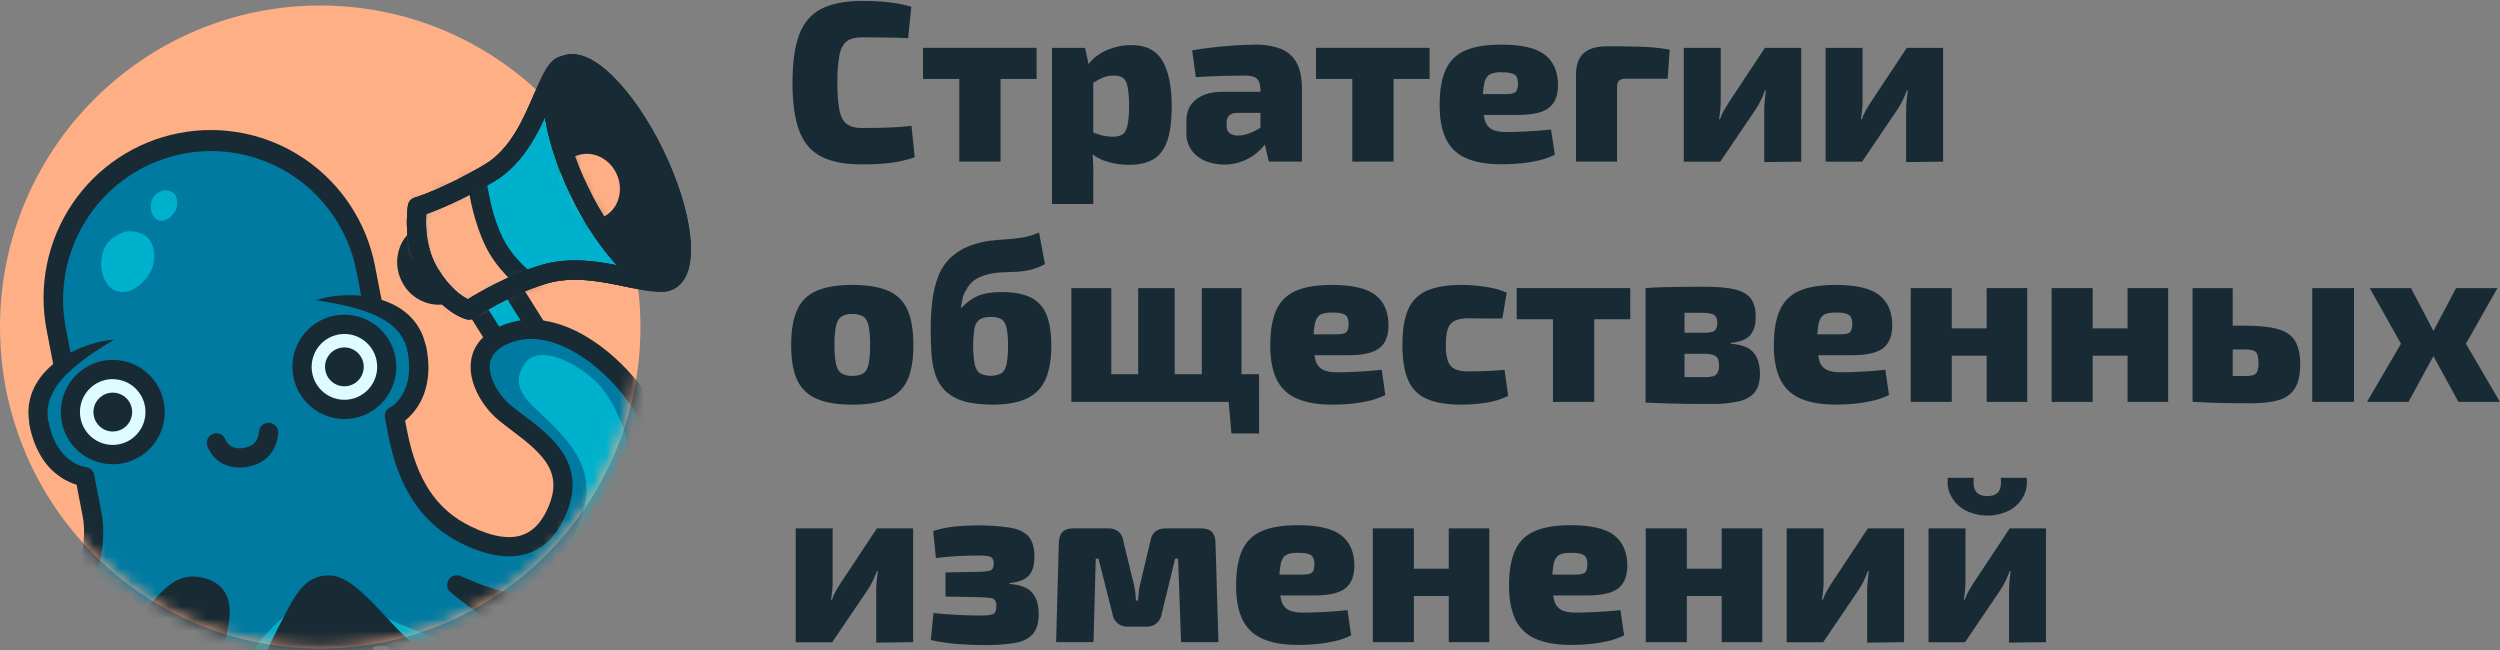 <svg width="200" height="52" viewBox="0 0 200 52" fill="none" xmlns="http://www.w3.org/2000/svg">
<rect x="0" y="0" width="200" height="52" fill="#808080" stroke="none"/>
<g clip-path="url(#clip0_297_1136)">
<path d="M68.929 0.073C69.561 0.073 70.099 0.091 70.544 0.128C70.988 0.165 71.396 0.214 71.766 0.274C72.15 0.339 72.531 0.425 72.906 0.531L72.65 3.059C72.237 3.034 71.854 3.02 71.498 3.014L70.367 2.995C69.966 2.995 69.486 2.986 68.926 2.986C68.428 2.986 68.03 3.09 67.75 3.298C67.47 3.506 67.266 3.871 67.157 4.396C67.031 5.128 66.975 5.87 66.992 6.613C66.975 7.355 67.031 8.097 67.157 8.828C67.267 9.353 67.464 9.72 67.75 9.928C68.035 10.135 68.428 10.239 68.926 10.239C69.814 10.239 70.553 10.227 71.143 10.202C71.732 10.177 72.325 10.134 72.921 10.073L73.177 12.581C72.57 12.789 71.944 12.937 71.308 13.022C70.517 13.116 69.722 13.159 68.926 13.151C67.576 13.151 66.497 12.94 65.688 12.52C64.88 12.099 64.296 11.414 63.938 10.464C63.578 9.511 63.398 8.229 63.399 6.618C63.4 5.007 63.579 3.724 63.938 2.771C64.296 1.819 64.88 1.134 65.688 0.715C66.497 0.296 67.577 0.082 68.929 0.073Z" fill="#182A34"/>
<path d="M82.926 3.827V6.317H73.84V3.827H82.926ZM80.044 3.827V12.93H76.743V3.827H80.044Z" fill="#182A34"/>
<path d="M86.805 3.827L87.134 5.369L87.462 5.644V11.633L87.371 11.853C87.408 12.232 87.435 12.637 87.453 13.071C87.471 13.504 87.475 13.923 87.462 14.326V16.322H84.16V3.827H86.805ZM90.509 3.607C91.676 3.607 92.506 4.028 92.998 4.871C93.49 5.713 93.737 6.916 93.737 8.48C93.737 9.712 93.609 10.667 93.354 11.345C93.098 12.024 92.718 12.5 92.213 12.774C91.709 13.049 91.08 13.187 90.326 13.187C89.681 13.19 89.041 13.088 88.429 12.885C87.85 12.694 87.332 12.349 86.933 11.886L87.15 10.513C87.466 10.61 87.76 10.704 88.034 10.797C88.362 10.896 88.704 10.942 89.046 10.934C89.307 10.948 89.567 10.887 89.795 10.759C89.977 10.644 90.111 10.411 90.195 10.064C90.296 9.549 90.339 9.023 90.323 8.498C90.337 7.97 90.297 7.442 90.204 6.923C90.126 6.568 89.998 6.334 89.82 6.217C89.608 6.092 89.364 6.032 89.118 6.044C88.811 6.036 88.506 6.092 88.222 6.208C87.941 6.335 87.67 6.482 87.411 6.648L86.972 5.292C87.188 4.952 87.471 4.659 87.802 4.431C88.184 4.164 88.605 3.96 89.051 3.827C89.523 3.681 90.015 3.607 90.509 3.607Z" fill="#182A34"/>
<path d="M102.84 7.344L102.821 9.029H98.936C98.716 9.023 98.503 9.098 98.334 9.239C98.266 9.307 98.213 9.389 98.178 9.479C98.144 9.569 98.128 9.665 98.133 9.761V10.109C98.128 10.211 98.145 10.312 98.185 10.406C98.224 10.5 98.285 10.583 98.361 10.65C98.562 10.793 98.806 10.861 99.051 10.842C99.383 10.836 99.71 10.768 100.017 10.64C100.372 10.498 100.709 10.314 101.02 10.091C101.333 9.873 101.621 9.621 101.878 9.34V10.513C101.745 10.767 101.596 11.011 101.431 11.245C101.204 11.568 100.945 11.865 100.656 12.133C100.088 12.638 99.392 12.975 98.644 13.106C97.897 13.237 97.128 13.158 96.424 12.876C95.984 12.697 95.602 12.399 95.32 12.015C95.034 11.595 94.89 11.094 94.91 10.586V9.67C94.91 8.937 95.168 8.366 95.685 7.957C96.202 7.547 96.904 7.343 97.792 7.344H102.84ZM100.377 3.57C101.078 3.551 101.777 3.663 102.438 3.9C102.98 4.104 103.434 4.493 103.718 4.999C104.01 5.513 104.156 6.221 104.156 7.124V12.93H101.508L101.052 10.97L100.834 10.64V7.105C100.821 6.727 100.726 6.455 100.551 6.29C100.375 6.126 100.054 6.044 99.592 6.044C99.13 6.044 98.535 6.053 97.842 6.071C97.148 6.089 96.425 6.123 95.666 6.171L95.374 4.029C95.824 3.943 96.353 3.867 96.961 3.8C97.569 3.732 98.174 3.672 98.776 3.634C99.377 3.597 99.915 3.57 100.377 3.57Z" fill="#182A34"/>
<path d="M114.368 3.827V6.317H105.282V3.827H114.368ZM111.486 3.827V12.93H108.184V3.827H111.486Z" fill="#182A34"/>
<path d="M120.096 3.57C121.725 3.57 122.886 3.839 123.581 4.377C124.275 4.915 124.628 5.709 124.638 6.758C124.651 7.6 124.417 8.216 123.936 8.607C123.456 8.998 122.62 9.193 121.428 9.193H116.448V7.523H120.498C120.899 7.523 121.155 7.462 121.266 7.34C121.377 7.219 121.435 6.999 121.44 6.681C121.44 6.326 121.346 6.088 121.157 5.967C120.968 5.845 120.649 5.784 120.2 5.783C119.867 5.756 119.533 5.806 119.223 5.929C118.998 6.04 118.843 6.26 118.758 6.588C118.658 7.077 118.615 7.575 118.63 8.073C118.613 8.584 118.665 9.095 118.784 9.593C118.822 9.75 118.891 9.898 118.989 10.027C119.086 10.157 119.209 10.264 119.35 10.343C119.623 10.489 120.009 10.564 120.508 10.564C120.908 10.564 121.428 10.549 122.068 10.518C122.708 10.487 123.38 10.435 124.084 10.362L124.389 12.381C123.978 12.582 123.544 12.733 123.097 12.833C122.62 12.945 122.135 13.024 121.647 13.071C121.148 13.12 120.649 13.144 120.151 13.144C118.947 13.144 117.977 12.973 117.241 12.63C116.539 12.322 115.974 11.764 115.654 11.065C115.332 10.362 115.17 9.48 115.17 8.418C115.17 7.219 115.335 6.266 115.663 5.561C115.976 4.868 116.54 4.321 117.241 4.031C117.964 3.724 118.916 3.57 120.096 3.57Z" fill="#182A34"/>
<path d="M128.578 3.699C129.418 3.699 130.284 3.711 131.177 3.736C131.982 3.751 132.784 3.83 133.577 3.974L133.413 6.299H130.074C129.88 6.282 129.686 6.333 129.526 6.446C129.418 6.544 129.363 6.721 129.363 6.978V12.93H126.079V6.006C126.079 5.213 126.283 4.63 126.691 4.258C127.098 3.885 127.728 3.699 128.578 3.699Z" fill="#182A34"/>
<path d="M144.097 3.827V12.93L141.141 12.967V8.85C141.141 8.581 141.153 8.321 141.178 8.071C141.203 7.821 141.233 7.543 141.269 7.237H141.196C141.011 7.773 140.76 8.284 140.449 8.757L137.621 12.934H134.703V3.827H137.658V8.132C137.658 8.358 137.645 8.584 137.621 8.809C137.596 9.028 137.566 9.272 137.53 9.541H137.603C137.683 9.296 137.786 9.06 137.912 8.836C138.035 8.623 138.162 8.412 138.296 8.205L141.196 3.827H144.097Z" fill="#182A34"/>
<path d="M155.449 3.827V12.93L152.492 12.967V8.85C152.492 8.581 152.505 8.321 152.529 8.071C152.554 7.821 152.584 7.543 152.62 7.237H152.544C152.451 7.514 152.338 7.783 152.206 8.043C152.085 8.29 151.949 8.529 151.796 8.757L148.968 12.934H146.05V3.827H149.005V8.132C149.005 8.358 148.993 8.584 148.968 8.809C148.944 9.029 148.914 9.273 148.877 9.541H148.95C149.03 9.296 149.134 9.06 149.26 8.836C149.382 8.623 149.51 8.412 149.644 8.205L152.544 3.827H155.449Z" fill="#182A34"/>
<path d="M68.181 22.793C69.376 22.793 70.33 22.948 71.045 23.259C71.738 23.548 72.293 24.093 72.595 24.783C72.912 25.485 73.07 26.428 73.07 27.61C73.07 28.792 72.912 29.723 72.595 30.402C72.288 31.083 71.734 31.62 71.045 31.904C70.327 32.217 69.372 32.373 68.181 32.372C66.99 32.371 66.042 32.215 65.335 31.904C64.645 31.619 64.088 31.083 63.775 30.402C63.454 29.717 63.293 28.786 63.293 27.61C63.293 26.434 63.454 25.492 63.775 24.783C64.083 24.095 64.641 23.551 65.335 23.263C66.057 22.95 67.006 22.793 68.181 22.793ZM68.181 25.119C67.882 25.102 67.585 25.172 67.324 25.32C67.117 25.454 66.971 25.698 66.886 26.053C66.786 26.565 66.743 27.088 66.758 27.61C66.744 28.127 66.787 28.644 66.886 29.152C66.971 29.506 67.117 29.747 67.324 29.875C67.587 30.017 67.883 30.084 68.181 30.068C68.485 30.085 68.788 30.019 69.057 29.875C69.264 29.747 69.406 29.506 69.485 29.152C69.578 28.643 69.618 28.127 69.604 27.61C69.618 27.088 69.578 26.566 69.485 26.053C69.406 25.698 69.264 25.454 69.057 25.32C68.79 25.171 68.486 25.101 68.181 25.119Z" fill="#182A34"/>
<path d="M83.121 18.599L83.596 21.126C83.207 21.344 82.789 21.504 82.354 21.602C81.971 21.686 81.58 21.735 81.187 21.748C80.81 21.761 80.436 21.776 80.065 21.794C79.686 21.814 79.311 21.872 78.944 21.968C78.657 22.048 78.382 22.162 78.122 22.307C77.923 22.419 77.744 22.565 77.594 22.738C77.462 22.893 77.352 23.066 77.265 23.251C77.137 23.447 77.047 23.665 77.001 23.894C76.958 24.114 76.913 24.351 76.864 24.608H76.937C77.114 24.418 77.306 24.244 77.512 24.087C77.721 23.929 77.947 23.797 78.186 23.692C78.461 23.576 78.749 23.493 79.044 23.445C79.396 23.388 79.754 23.36 80.111 23.363C81.107 23.363 81.895 23.51 82.473 23.803C83.047 24.091 83.492 24.584 83.722 25.185C83.978 25.813 84.106 26.64 84.106 27.666C84.106 28.718 83.96 29.591 83.669 30.286C83.388 30.969 82.868 31.525 82.208 31.85C81.526 32.193 80.602 32.367 79.437 32.372C78.463 32.372 77.669 32.274 77.055 32.079C76.513 31.925 76.015 31.642 75.605 31.254C75.249 30.893 74.983 30.453 74.829 29.969C74.66 29.438 74.556 28.888 74.52 28.331C74.478 27.738 74.457 27.1 74.456 26.416C74.452 25.618 74.498 24.819 74.593 24.026C74.67 23.355 74.832 22.697 75.077 22.067C75.298 21.499 75.644 20.989 76.089 20.574C76.588 20.126 77.175 19.789 77.813 19.584C78.254 19.431 78.709 19.324 79.172 19.264C79.616 19.209 80.057 19.169 80.494 19.145C80.934 19.121 81.373 19.073 81.808 19.001C82.261 18.923 82.702 18.788 83.121 18.599ZM79.291 25.356C78.889 25.356 78.584 25.424 78.378 25.558C78.266 25.64 78.171 25.744 78.099 25.864C78.026 25.983 77.979 26.116 77.959 26.254C77.808 27.216 77.814 28.197 77.976 29.157C78.062 29.505 78.204 29.743 78.405 29.872C78.668 29.998 78.957 30.064 79.249 30.064C79.541 30.064 79.83 29.998 80.093 29.872C80.3 29.743 80.442 29.505 80.522 29.157C80.613 28.659 80.652 28.152 80.64 27.646C80.653 27.164 80.614 26.681 80.522 26.208C80.442 25.884 80.308 25.662 80.12 25.54C79.866 25.402 79.579 25.338 79.291 25.356Z" fill="#182A34"/>
<path d="M88.903 23.049V32.152H85.711V23.049H88.903ZM100.724 29.936V32.152H88.776L88.757 29.936H100.724ZM93.974 23.049V32.152H91.055V23.049H93.974ZM99.32 23.049V32.152H96.145V23.049H99.32ZM100.727 32.06V34.677H98.516L98.283 32.06H100.727Z" fill="#182A34"/>
<path d="M106.543 22.793C108.173 22.793 109.334 23.061 110.027 23.599C110.72 24.135 111.071 24.929 111.08 25.979C111.091 26.822 110.857 27.439 110.378 27.83C109.898 28.22 109.066 28.416 107.881 28.416H102.89V26.745H106.94C107.342 26.745 107.6 26.684 107.716 26.561C107.832 26.439 107.889 26.22 107.889 25.902C107.889 25.548 107.795 25.309 107.606 25.188C107.418 25.066 107.094 25.004 106.649 25.004C106.222 24.993 105.897 25.042 105.672 25.152C105.448 25.261 105.294 25.481 105.212 25.811C105.111 26.299 105.068 26.796 105.084 27.294C105.067 27.805 105.119 28.317 105.238 28.814C105.276 28.972 105.346 29.12 105.443 29.249C105.54 29.378 105.663 29.486 105.804 29.566C106.078 29.712 106.463 29.785 106.962 29.785C107.364 29.785 107.884 29.77 108.522 29.739C109.16 29.708 109.832 29.657 110.538 29.584L110.824 31.602C110.417 31.805 109.988 31.958 109.545 32.06C109.067 32.172 108.583 32.252 108.095 32.298C107.596 32.347 107.097 32.372 106.599 32.372C105.394 32.372 104.424 32.2 103.69 31.858C102.987 31.549 102.422 30.992 102.102 30.292C101.779 29.59 101.619 28.708 101.619 27.645C101.619 26.445 101.784 25.493 102.112 24.787C102.425 24.094 102.989 23.547 103.69 23.258C104.412 22.948 105.363 22.793 106.543 22.793Z" fill="#182A34"/>
<path d="M116.922 22.793C117.275 22.793 117.664 22.811 118.089 22.847C118.52 22.884 118.947 22.949 119.369 23.039C119.77 23.123 120.161 23.249 120.536 23.415L120.19 25.485C119.643 25.485 119.151 25.482 118.713 25.476C118.275 25.469 117.867 25.467 117.491 25.467C117.124 25.452 116.758 25.511 116.414 25.64C116.28 25.7 116.16 25.787 116.061 25.896C115.962 26.004 115.887 26.133 115.84 26.272C115.724 26.578 115.666 27.018 115.666 27.591C115.648 28.032 115.706 28.473 115.837 28.895C115.882 29.037 115.957 29.167 116.056 29.278C116.155 29.389 116.276 29.477 116.412 29.537C116.755 29.667 117.121 29.727 117.488 29.712C117.693 29.712 117.952 29.709 118.263 29.703C118.575 29.697 118.911 29.685 119.271 29.666C119.636 29.648 120 29.62 120.365 29.584L120.657 31.672C120.098 31.945 119.501 32.128 118.887 32.216C118.229 32.319 117.565 32.371 116.899 32.372C115.744 32.372 114.82 32.216 114.126 31.904C113.451 31.612 112.918 31.067 112.639 30.384C112.34 29.683 112.192 28.751 112.192 27.591C112.192 26.407 112.344 25.465 112.648 24.764C112.937 24.084 113.476 23.543 114.153 23.253C114.857 22.946 115.78 22.793 116.922 22.793Z" fill="#182A34"/>
<path d="M130.421 23.049V25.54H121.335V23.049H130.421ZM127.539 23.049V32.152H124.237V23.049H127.539Z" fill="#182A34"/>
<path d="M136.368 22.939C137.392 22.939 138.197 23.009 138.784 23.15C139.371 23.291 139.797 23.535 140.064 23.882C140.325 24.23 140.456 24.721 140.457 25.356C140.457 26.004 140.304 26.495 140 26.831C139.695 27.167 139.183 27.365 138.464 27.426V27.499C139.328 27.561 139.933 27.796 140.279 28.205C140.624 28.613 140.797 29.178 140.798 29.898C140.798 30.522 140.662 31.011 140.389 31.364C140.116 31.718 139.693 31.965 139.12 32.106C138.389 32.262 137.643 32.333 136.895 32.317C136.117 32.317 135.43 32.314 134.833 32.308C134.237 32.302 133.687 32.289 133.183 32.27C132.678 32.252 132.167 32.231 131.647 32.206L131.903 30.137C132.183 30.149 132.721 30.157 133.518 30.164C134.315 30.171 135.253 30.174 136.333 30.173C136.573 30.181 136.812 30.156 137.045 30.1C137.122 30.082 137.195 30.047 137.258 29.998C137.32 29.949 137.372 29.887 137.409 29.816C137.492 29.629 137.53 29.425 137.52 29.221C137.52 28.855 137.431 28.611 137.255 28.489C137.078 28.367 136.759 28.306 136.297 28.305H131.882V26.621H136.291C136.512 26.627 136.732 26.605 136.948 26.556C137.018 26.541 137.084 26.511 137.142 26.469C137.2 26.426 137.249 26.372 137.285 26.31C137.359 26.156 137.393 25.986 137.385 25.815C137.395 25.649 137.357 25.483 137.275 25.338C137.186 25.218 137.056 25.133 136.911 25.101C136.677 25.045 136.438 25.02 136.199 25.027C135.543 25.027 134.965 25.024 134.466 25.018C133.967 25.012 133.511 25.012 133.098 25.018C132.685 25.025 132.283 25.039 131.894 25.063L131.638 23.049C132.111 23.012 132.577 22.988 133.033 22.975C133.488 22.962 133.985 22.955 134.52 22.948C135.055 22.942 135.674 22.939 136.368 22.939ZM134.762 23.049V32.206H131.643V23.049H134.762Z" fill="#182A34"/>
<path d="M146.838 22.793C148.468 22.793 149.629 23.061 150.322 23.599C151.015 24.135 151.368 24.929 151.38 25.979C151.391 26.822 151.157 27.439 150.678 27.83C150.198 28.22 149.362 28.416 148.169 28.416H143.19V26.745H147.239C147.641 26.745 147.899 26.684 148.014 26.561C148.13 26.439 148.187 26.219 148.187 25.902C148.187 25.548 148.093 25.309 147.906 25.188C147.716 25.066 147.394 25.004 146.947 25.004C146.521 24.993 146.196 25.042 145.972 25.152C145.747 25.261 145.588 25.481 145.506 25.811C145.406 26.299 145.363 26.796 145.378 27.294C145.362 27.805 145.414 28.317 145.534 28.814C145.572 28.972 145.641 29.12 145.738 29.249C145.836 29.378 145.958 29.486 146.099 29.566C146.373 29.712 146.757 29.785 147.25 29.785C147.652 29.785 148.172 29.77 148.81 29.739C149.449 29.708 150.121 29.657 150.826 29.584L151.118 31.599C150.709 31.801 150.277 31.955 149.832 32.056C149.354 32.168 148.87 32.248 148.382 32.295C147.884 32.344 147.386 32.368 146.886 32.368C145.683 32.368 144.713 32.197 143.977 31.854C143.274 31.545 142.71 30.988 142.39 30.288C142.068 29.586 141.906 28.704 141.906 27.641C141.906 26.442 142.071 25.489 142.399 24.783C142.712 24.09 143.276 23.543 143.977 23.254C144.705 22.947 145.658 22.793 146.838 22.793Z" fill="#182A34"/>
<path d="M156.141 23.049V32.152H152.857V23.049H156.141ZM159.096 26.272V28.457H156.013V26.272H159.096ZM162.179 23.049V32.152H158.932V23.049H162.179Z" fill="#182A34"/>
<path d="M167.414 23.049V32.152H164.132V23.049H167.414ZM170.37 26.272V28.457H167.287V26.272H170.37ZM173.453 23.049V32.152H170.204V23.049H173.453Z" fill="#182A34"/>
<path d="M178.616 23.049V32.152H175.405V23.049H178.616ZM179.582 26.053C180.7 26.053 181.582 26.144 182.227 26.328C182.872 26.511 183.331 26.825 183.604 27.271C183.878 27.716 184.015 28.342 184.015 29.148C184.015 29.954 183.881 30.583 183.613 31.034C183.328 31.5 182.879 31.84 182.355 31.986C181.782 32.171 181.047 32.262 180.147 32.261C179.454 32.261 178.846 32.258 178.323 32.252C177.799 32.246 177.316 32.234 176.872 32.216C176.428 32.197 175.977 32.177 175.514 32.152L175.732 30.027C175.975 30.04 176.444 30.051 177.14 30.064C177.836 30.077 178.648 30.082 179.584 30.082C179.815 30.091 180.045 30.066 180.269 30.009C180.343 29.986 180.41 29.945 180.465 29.891C180.52 29.837 180.562 29.771 180.588 29.698C180.657 29.479 180.687 29.249 180.678 29.02C180.678 28.591 180.611 28.307 180.478 28.168C180.344 28.028 180.045 27.958 179.582 27.957H175.714V26.053H179.582ZM188.32 23.049V32.152H184.981V23.049H188.32Z" fill="#182A34"/>
<path d="M192.879 23.049L195.215 27.5L192.678 32.152H189.359L192.077 27.5L189.578 23.049H192.879ZM196.364 26.492V28.434H193.025V26.492H196.364ZM199.794 23.049L197.275 27.5L199.993 32.152H196.674L194.135 27.5L196.488 23.049H199.794Z" fill="#182A34"/>
<path d="M73.052 42.271V51.373L70.097 51.411V47.289C70.097 47.021 70.108 46.76 70.133 46.517C70.157 46.275 70.188 45.989 70.224 45.684H70.15C70.058 45.96 69.945 46.229 69.814 46.489C69.693 46.736 69.556 46.975 69.403 47.204L66.575 51.38H63.657V42.271H66.612V46.574C66.612 46.801 66.6 47.027 66.575 47.253C66.551 47.472 66.521 47.717 66.484 47.985H66.557C66.637 47.74 66.742 47.504 66.868 47.28C66.988 47.066 67.116 46.856 67.252 46.649L70.152 42.271H73.052Z" fill="#182A34"/>
<path d="M78.086 42.032C78.986 42.018 79.884 42.077 80.774 42.207C81.462 42.322 81.963 42.558 82.279 42.912C82.595 43.267 82.753 43.804 82.754 44.523C82.754 45.231 82.599 45.745 82.289 46.065C81.979 46.386 81.471 46.578 80.765 46.644V46.717C81.604 46.777 82.202 47.002 82.556 47.394C82.911 47.785 83.091 48.353 83.095 49.098C83.095 49.83 82.934 50.376 82.612 50.736C82.289 51.096 81.806 51.331 81.162 51.441C80.365 51.563 79.559 51.618 78.753 51.606C78.048 51.606 77.343 51.578 76.638 51.524C75.906 51.466 75.18 51.359 74.462 51.204L74.681 49.042C75.374 49.116 76.052 49.168 76.715 49.198C77.377 49.228 77.975 49.243 78.506 49.244C78.981 49.244 79.3 49.201 79.463 49.116C79.627 49.031 79.71 48.816 79.71 48.473C79.721 48.32 79.686 48.167 79.609 48.034C79.564 47.979 79.509 47.933 79.447 47.9C79.384 47.867 79.315 47.847 79.245 47.841C78.994 47.805 78.742 47.783 78.488 47.777L75.642 47.723V45.795L78.469 45.74C78.684 45.736 78.898 45.714 79.109 45.676C79.169 45.669 79.227 45.649 79.279 45.617C79.331 45.586 79.376 45.544 79.411 45.494C79.472 45.371 79.5 45.236 79.493 45.099C79.506 44.946 79.471 44.792 79.392 44.66C79.298 44.561 79.172 44.499 79.036 44.486C78.782 44.45 78.525 44.434 78.268 44.44C77.671 44.44 77.081 44.458 76.498 44.495C75.916 44.532 75.374 44.581 74.874 44.642L74.655 42.48C75.267 42.289 75.897 42.163 76.535 42.105C77.168 42.057 77.685 42.033 78.086 42.032Z" fill="#182A34"/>
<path d="M96.108 42.271C96.85 42.271 97.227 42.65 97.239 43.407L97.476 51.373H94.485L94.248 44.692H94.011L92.935 49.107C92.893 49.401 92.747 49.67 92.524 49.866C92.288 50.051 91.993 50.146 91.694 50.132H90.235C89.936 50.146 89.641 50.051 89.406 49.866C89.182 49.671 89.036 49.401 88.995 49.107L87.882 44.692H87.661L87.48 51.373H84.489L84.708 43.407C84.72 42.649 85.104 42.27 85.86 42.271H88.65C88.948 42.257 89.242 42.348 89.48 42.528C89.709 42.728 89.85 43.011 89.873 43.316L90.693 46.686C90.754 46.905 90.797 47.128 90.821 47.354C90.845 47.58 90.863 47.809 90.876 48.042H91.04C91.064 47.809 91.086 47.58 91.104 47.354C91.122 47.128 91.162 46.904 91.223 46.686L92.025 43.316C92.133 42.62 92.547 42.272 93.265 42.272L96.108 42.271Z" fill="#182A34"/>
<path d="M103.806 42.014C105.437 42.014 106.598 42.283 107.291 42.82C107.984 43.357 108.337 44.151 108.349 45.201C108.361 46.044 108.127 46.66 107.647 47.051C107.167 47.441 106.331 47.637 105.139 47.637H100.158V45.967H104.208C104.608 45.967 104.867 45.906 104.984 45.784C105.101 45.662 105.158 45.442 105.157 45.123C105.157 44.771 105.062 44.533 104.874 44.41C104.686 44.288 104.362 44.227 103.916 44.227C103.49 44.215 103.165 44.263 102.94 44.373C102.715 44.484 102.556 44.703 102.476 45.032C102.375 45.52 102.332 46.018 102.348 46.516C102.332 47.029 102.385 47.542 102.506 48.04C102.544 48.198 102.613 48.346 102.711 48.475C102.808 48.604 102.931 48.712 103.072 48.791C103.346 48.937 103.731 49.01 104.23 49.01C104.632 49.01 105.152 48.995 105.79 48.965C106.428 48.936 107.099 48.884 107.802 48.811L108.093 50.826C107.686 51.028 107.257 51.181 106.814 51.283C106.336 51.394 105.852 51.474 105.364 51.521C104.865 51.57 104.366 51.595 103.868 51.595C102.663 51.595 101.693 51.423 100.958 51.081C100.255 50.772 99.69 50.214 99.371 49.514C99.048 48.813 98.888 47.931 98.888 46.868C98.888 45.669 99.052 44.717 99.38 44.011C99.693 43.318 100.257 42.771 100.958 42.482C101.678 42.17 102.627 42.014 103.806 42.014Z" fill="#182A34"/>
<path d="M113.11 42.271V51.373H109.826V42.271H113.11ZM116.071 45.495V47.679H112.982V45.495H116.071ZM119.143 42.271V51.373H115.901V42.271H119.143Z" fill="#182A34"/>
<path d="M125.643 42.014C127.272 42.014 128.433 42.283 129.126 42.82C129.819 43.357 130.171 44.151 130.184 45.201C130.195 46.044 129.961 46.66 129.482 47.051C129.002 47.441 128.166 47.637 126.973 47.637H121.994V45.967H126.043C126.445 45.967 126.703 45.906 126.819 45.784C126.934 45.662 126.991 45.442 126.991 45.123C126.991 44.77 126.898 44.532 126.708 44.41C126.519 44.288 126.197 44.227 125.751 44.227C125.325 44.215 125 44.263 124.776 44.373C124.552 44.484 124.392 44.703 124.31 45.032C124.21 45.52 124.167 46.018 124.182 46.516C124.166 47.029 124.218 47.541 124.337 48.04C124.375 48.198 124.444 48.346 124.542 48.475C124.639 48.604 124.762 48.712 124.903 48.791C125.177 48.937 125.561 49.01 126.055 49.01C126.456 49.01 126.976 48.995 127.615 48.965C128.253 48.936 128.927 48.884 129.636 48.811L129.928 50.826C129.521 51.028 129.091 51.181 128.649 51.283C128.171 51.395 127.687 51.474 127.199 51.521C126.7 51.57 126.201 51.595 125.703 51.595C124.5 51.595 123.53 51.423 122.794 51.081C122.091 50.772 121.526 50.215 121.207 49.514C120.884 48.813 120.723 47.931 120.723 46.868C120.723 45.669 120.887 44.717 121.216 44.011C121.528 43.318 122.093 42.77 122.794 42.482C123.516 42.17 124.466 42.014 125.643 42.014Z" fill="#182A34"/>
<path d="M134.945 42.271V51.373H131.661V42.271H134.945ZM137.9 45.495V47.679H134.817V45.495H137.9ZM140.983 42.271V51.373H137.736V42.271H140.983Z" fill="#182A34"/>
<path d="M152.329 42.271V51.373L149.374 51.411V47.289C149.374 47.021 149.386 46.761 149.411 46.518C149.435 46.275 149.465 45.99 149.502 45.684H149.429C149.335 45.96 149.222 46.229 149.091 46.489C148.971 46.737 148.834 46.975 148.681 47.204L145.853 51.38H142.934V42.271H145.889V46.574C145.889 46.801 145.877 47.028 145.852 47.253C145.827 47.472 145.797 47.716 145.761 47.985H145.834C145.914 47.74 146.017 47.504 146.144 47.28C146.266 47.066 146.394 46.856 146.528 46.649L149.427 42.271H152.329Z" fill="#182A34"/>
<path d="M163.677 42.271V51.373L160.721 51.411V47.289C160.721 47.021 160.734 46.761 160.758 46.518C160.783 46.275 160.813 45.99 160.849 45.684H160.776C160.59 46.219 160.339 46.73 160.029 47.204L157.2 51.38H154.283V42.271H157.238V46.574C157.238 46.801 157.225 47.027 157.2 47.253C157.176 47.472 157.145 47.716 157.11 47.985H157.183C157.263 47.74 157.366 47.504 157.492 47.28C157.613 47.066 157.741 46.856 157.876 46.649L160.776 42.271H163.677ZM160.064 38.223H162.126C162.201 38.722 162.118 39.231 161.889 39.679C161.643 40.152 161.266 40.543 160.803 40.805C160.243 41.095 159.623 41.246 158.993 41.246C158.363 41.246 157.742 41.095 157.183 40.805C156.715 40.544 156.332 40.153 156.079 39.679C155.844 39.233 155.757 38.723 155.832 38.223H157.894C157.845 38.772 157.918 39.153 158.113 39.367C158.307 39.581 158.599 39.688 158.988 39.688C159.377 39.688 159.666 39.581 159.855 39.367C160.043 39.154 160.112 38.772 160.063 38.223H160.064Z" fill="#182A34"/>
<path d="M25.618 51.883C39.766 51.883 51.235 40.368 51.235 26.162C51.235 11.956 39.766 0.44 25.618 0.44C11.469 0.44 0 11.956 0 26.162C0 40.368 11.469 51.883 25.618 51.883Z" fill="#FEAF86"/>
<mask id="mask0_297_1136" style="mask-type:luminance" maskUnits="userSpaceOnUse" x="0" y="0" width="52" height="52">
<path d="M25.618 51.883C39.766 51.883 51.235 40.368 51.235 26.162C51.235 11.956 39.766 0.44 25.618 0.44C11.469 0.44 0 11.956 0 26.162C0 40.368 11.469 51.883 25.618 51.883Z" fill="white"/>
</mask>
<g mask="url(#mask0_297_1136)">
<path d="M40.349 22.131L37.604 23.87L41.641 30.293L44.385 28.555L40.349 22.131Z" fill="#00B1CD"/>
<path d="M41.642 31.061C41.513 31.061 41.385 31.028 41.271 30.966C41.157 30.903 41.061 30.812 40.992 30.702L36.956 24.277C36.902 24.191 36.865 24.096 36.848 23.996C36.831 23.896 36.834 23.794 36.856 23.695C36.878 23.596 36.92 23.503 36.978 23.42C37.036 23.337 37.11 23.267 37.195 23.213L39.94 21.474C40.026 21.42 40.121 21.384 40.22 21.366C40.319 21.349 40.421 21.352 40.52 21.374C40.618 21.396 40.711 21.438 40.794 21.497C40.876 21.555 40.946 21.629 41 21.715L45.036 28.139C45.09 28.225 45.127 28.32 45.144 28.42C45.161 28.52 45.158 28.622 45.136 28.721C45.114 28.82 45.072 28.913 45.014 28.996C44.956 29.079 44.882 29.149 44.797 29.203L42.052 30.942C41.929 31.02 41.787 31.061 41.642 31.061ZM38.664 24.107L41.882 29.226L43.328 28.31L40.111 23.191L38.664 24.107Z" fill="#182A34"/>
<path d="M36.048 23.385C37.227 22.81 37.685 21.317 37.072 20.052C36.459 18.786 35.007 18.227 33.829 18.802C32.65 19.377 32.192 20.87 32.805 22.135C33.417 23.401 34.87 23.96 36.048 23.385Z" fill="#182A34"/>
<path d="M35.072 24.378C34.452 24.368 33.847 24.184 33.326 23.847C32.804 23.509 32.387 23.033 32.121 22.47C31.74 21.696 31.668 20.806 31.919 19.98C32.038 19.575 32.239 19.198 32.51 18.875C32.781 18.552 33.116 18.288 33.493 18.101C35.05 17.341 36.966 18.062 37.764 19.706C38.144 20.48 38.217 21.371 37.966 22.197C37.846 22.602 37.643 22.977 37.371 23.3C37.099 23.622 36.764 23.884 36.385 24.07C35.977 24.271 35.528 24.377 35.072 24.378ZM34.816 19.344C34.594 19.345 34.376 19.396 34.176 19.493C33.988 19.587 33.82 19.719 33.685 19.881C33.55 20.043 33.45 20.232 33.391 20.435C33.256 20.887 33.297 21.373 33.507 21.796C33.934 22.677 34.929 23.081 35.725 22.689C35.914 22.595 36.081 22.462 36.216 22.3C36.351 22.138 36.452 21.95 36.511 21.747C36.645 21.295 36.603 20.808 36.394 20.386C36.254 20.081 36.03 19.822 35.75 19.637C35.47 19.453 35.144 19.352 34.809 19.344H34.816Z" fill="#182A34"/>
<path d="M48.217 17.232C49.395 16.656 49.853 15.164 49.241 13.899C48.628 12.633 47.176 12.073 45.997 12.649C44.819 13.224 44.36 14.716 44.973 15.982C45.586 17.247 47.038 17.807 48.217 17.232Z" fill="#FEAF86"/>
<path d="M47.24 18.23C46.617 18.221 46.01 18.037 45.486 17.699C44.963 17.361 44.545 16.882 44.279 16.317C43.481 14.672 44.099 12.719 45.657 11.948C47.214 11.177 49.13 11.908 49.927 13.554C50.309 14.328 50.384 15.219 50.135 16.046C50.015 16.451 49.812 16.827 49.54 17.149C49.268 17.472 48.931 17.734 48.553 17.919C48.145 18.122 47.695 18.228 47.24 18.23ZM46.984 13.196C46.76 13.195 46.539 13.246 46.338 13.345C45.542 13.73 45.242 14.766 45.668 15.646C46.094 16.526 47.09 16.931 47.885 16.545C48.074 16.452 48.241 16.32 48.376 16.157C48.512 15.995 48.612 15.807 48.67 15.604C48.806 15.152 48.765 14.665 48.554 14.243C48.415 13.938 48.194 13.678 47.916 13.492C47.638 13.306 47.314 13.202 46.98 13.192L46.984 13.196Z" fill="#182A34"/>
<path d="M33.401 16.559C33.401 16.559 32.889 19.515 34.425 21.979C35.96 24.444 37.514 24.799 37.514 24.799C37.514 24.799 40.464 22.847 43.539 21.943C47.544 20.768 51.952 23.174 53.541 22.442C54.755 21.883 49.971 5.32 45.208 5.234C43.639 5.206 43.12 11.506 39.15 13.843C35.761 15.84 33.401 16.559 33.401 16.559Z" fill="#00B1CD"/>
<path d="M37.514 25.563C37.457 25.563 37.4 25.556 37.344 25.544C37.153 25.5 35.438 25.041 33.775 22.383C32.094 19.699 32.623 16.553 32.641 16.419C32.665 16.279 32.728 16.148 32.823 16.041C32.917 15.934 33.039 15.855 33.175 15.814C33.199 15.814 35.505 15.097 38.76 13.176C40.84 11.95 41.893 9.478 42.74 7.492C43.49 5.731 44.034 4.455 45.192 4.455H45.22C47.14 4.49 49.088 6.464 50.996 10.321C52.42 13.255 53.498 16.346 54.208 19.532C54.685 21.823 54.592 22.799 53.861 23.136C52.965 23.549 51.707 23.284 50.118 22.947C48.234 22.547 45.888 22.047 43.755 22.676C40.831 23.534 37.964 25.417 37.936 25.435C37.811 25.518 37.664 25.563 37.514 25.563ZM34.106 17.126C34.043 17.981 34.045 19.917 35.075 21.563C36.037 23.105 36.983 23.713 37.429 23.933C38.307 23.388 40.757 21.953 43.324 21.197C45.828 20.462 48.383 21.004 50.435 21.44C51.414 21.647 52.421 21.861 52.973 21.797C53.035 20.102 50.925 12.216 47.881 8.065C46.919 6.754 46.008 6.041 45.241 6C44.962 6.2 44.495 7.294 44.152 8.1C43.266 10.177 42.053 13.023 39.538 14.506C36.97 16.021 34.983 16.817 34.106 17.126Z" fill="#182A34"/>
<mask id="mask1_297_1136" style="mask-type:luminance" maskUnits="userSpaceOnUse" x="33" y="5" width="21" height="20">
<path d="M33.401 16.559C33.401 16.559 32.889 19.515 34.425 21.979C35.96 24.444 37.514 24.799 37.514 24.799C37.514 24.799 40.464 22.847 43.539 21.943C47.544 20.768 51.952 23.174 53.541 22.442C54.755 21.883 49.971 5.32 45.208 5.234C43.639 5.206 43.12 11.506 39.15 13.843C35.761 15.84 33.401 16.559 33.401 16.559Z" fill="white"/>
</mask>
<g mask="url(#mask1_297_1136)">
<path d="M38.016 13.161C38.016 13.161 38.194 16.607 39.523 19.352C40.853 22.096 44.068 23.895 44.068 23.895L36.197 26.957L29.6 17.115L38.016 13.161Z" fill="#FEAF86"/>
<path d="M36.199 27.728C36.072 27.729 35.948 27.698 35.836 27.638C35.724 27.579 35.629 27.493 35.559 27.388L28.96 17.545C28.898 17.453 28.857 17.348 28.839 17.238C28.822 17.128 28.828 17.015 28.857 16.908C28.887 16.801 28.939 16.701 29.011 16.616C29.083 16.531 29.172 16.463 29.273 16.416L37.688 12.462C37.802 12.408 37.928 12.383 38.053 12.39C38.179 12.396 38.301 12.434 38.41 12.499C38.517 12.564 38.608 12.655 38.673 12.763C38.737 12.872 38.775 12.995 38.781 13.121C38.781 13.153 38.968 16.449 40.212 19.014C41.417 21.501 44.409 23.205 44.435 23.222C44.562 23.293 44.666 23.4 44.735 23.528C44.805 23.657 44.836 23.803 44.826 23.949C44.816 24.095 44.764 24.235 44.678 24.352C44.591 24.47 44.473 24.561 44.337 24.613L36.472 27.675C36.385 27.709 36.292 27.727 36.199 27.728ZM30.738 17.431L36.497 26.015L42.41 23.715C41.286 22.884 39.709 21.485 38.839 19.688C37.918 17.791 37.524 15.611 37.362 14.321L30.738 17.431Z" fill="#182A34"/>
</g>
<path d="M37.514 25.563C37.457 25.563 37.4 25.556 37.344 25.544C37.153 25.5 35.438 25.041 33.775 22.383C32.094 19.699 32.623 16.553 32.641 16.419C32.665 16.279 32.728 16.148 32.823 16.041C32.917 15.934 33.039 15.855 33.175 15.814C33.199 15.814 35.505 15.097 38.76 13.176C40.84 11.95 41.893 9.478 42.74 7.492C43.49 5.731 44.034 4.455 45.192 4.455H45.22C47.14 4.49 49.088 6.464 50.996 10.321C52.42 13.255 53.498 16.346 54.208 19.532C54.685 21.823 54.592 22.799 53.861 23.136C52.965 23.549 51.707 23.284 50.118 22.947C48.234 22.547 45.888 22.047 43.755 22.676C40.831 23.534 37.964 25.417 37.936 25.435C37.811 25.518 37.664 25.563 37.514 25.563ZM34.106 17.126C34.043 17.981 34.045 19.917 35.075 21.563C36.037 23.105 36.983 23.713 37.429 23.933C38.307 23.388 40.757 21.953 43.324 21.197C45.828 20.462 48.383 21.004 50.435 21.44C51.414 21.647 52.421 21.861 52.973 21.797C53.035 20.102 50.925 12.216 47.881 8.065C46.919 6.754 46.008 6.041 45.241 6C44.962 6.2 44.495 7.294 44.152 8.1C43.266 10.177 42.053 13.023 39.538 14.506C36.97 16.021 34.983 16.817 34.106 17.126Z" fill="#182A34"/>
<path d="M53.54 22.439C55.203 21.627 54.685 17.116 52.384 12.364C50.083 7.612 46.87 4.418 45.207 5.23C43.544 6.042 44.062 10.552 46.363 15.304C48.664 20.056 51.877 23.25 53.54 22.439Z" fill="#182A34"/>
<path d="M52.963 23.337C50.62 23.337 47.643 19.708 45.668 15.638C44.517 13.264 43.759 10.862 43.531 8.876C43.2 5.987 44.074 4.921 44.866 4.534C45.658 4.147 47.034 4.115 49.089 6.161C50.504 7.574 51.917 9.65 53.068 12.025C54.218 14.4 54.977 16.801 55.205 18.788C55.536 21.675 54.661 22.743 53.869 23.129C53.587 23.267 53.277 23.338 52.963 23.337ZM45.775 5.874C45.695 5.872 45.616 5.887 45.543 5.92C45.166 6.104 44.87 7.036 45.062 8.698C45.27 10.518 45.978 12.742 47.054 14.965C48.13 17.188 49.436 19.119 50.732 20.414C51.917 21.591 52.828 21.933 53.206 21.749C53.584 21.566 53.878 20.634 53.687 18.971C53.478 17.152 52.771 14.928 51.694 12.705C50.618 10.483 49.312 8.551 48.017 7.262C47.029 6.28 46.231 5.874 45.775 5.874Z" fill="#182A34"/>
<mask id="mask2_297_1136" style="mask-type:luminance" maskUnits="userSpaceOnUse" x="44" y="5" width="11" height="18">
<path d="M53.542 22.439C55.204 21.627 54.687 17.116 52.386 12.364C50.084 7.612 46.871 4.418 45.208 5.23C43.545 6.042 44.063 10.552 46.364 15.304C48.665 20.056 51.879 23.25 53.542 22.439Z" fill="white"/>
</mask>
<g mask="url(#mask2_297_1136)">
<path d="M48.608 18.04C50.202 17.261 50.822 15.243 49.993 13.531C49.164 11.819 47.2 11.063 45.606 11.841C44.012 12.619 43.392 14.638 44.22 16.349C45.049 18.061 47.014 18.818 48.608 18.04Z" fill="#DBF06D"/>
<path d="M47.282 19.116C46.793 19.115 46.309 19.023 45.854 18.845C44.838 18.442 44.009 17.671 43.531 16.684C43.053 15.698 42.961 14.567 43.271 13.515C43.422 13.003 43.678 12.527 44.023 12.12C44.367 11.712 44.793 11.381 45.272 11.147C45.751 10.914 46.273 10.783 46.805 10.764C47.337 10.744 47.867 10.836 48.362 11.034C49.378 11.438 50.207 12.209 50.685 13.195C51.163 14.182 51.255 15.313 50.943 16.364C50.792 16.877 50.536 17.352 50.191 17.76C49.847 18.168 49.423 18.5 48.944 18.735C48.426 18.988 47.858 19.118 47.282 19.116ZM46.935 12.306C46.591 12.306 46.252 12.384 45.942 12.535C45.653 12.678 45.398 12.88 45.191 13.127C44.983 13.375 44.83 13.663 44.739 13.973C44.543 14.651 44.605 15.378 44.912 16.012C45.22 16.647 45.751 17.145 46.403 17.409C46.701 17.531 47.022 17.588 47.344 17.577C47.666 17.567 47.982 17.488 48.272 17.346C48.561 17.205 48.818 17.004 49.025 16.756C49.232 16.509 49.385 16.22 49.474 15.909C49.68 15.23 49.619 14.497 49.303 13.861C49.001 13.222 48.468 12.723 47.812 12.464C47.532 12.358 47.235 12.303 46.935 12.304V12.306Z" fill="#182A34"/>
</g>
<path d="M52.963 23.337C50.62 23.337 47.643 19.708 45.668 15.638C44.517 13.264 43.759 10.862 43.531 8.876C43.2 5.987 44.074 4.921 44.866 4.534C45.658 4.147 47.034 4.115 49.089 6.161C50.504 7.574 51.917 9.65 53.068 12.025C54.218 14.4 54.977 16.801 55.205 18.788C55.536 21.675 54.661 22.743 53.869 23.129C53.587 23.267 53.277 23.338 52.963 23.337ZM45.775 5.874C45.695 5.872 45.616 5.887 45.543 5.92C45.166 6.104 44.87 7.036 45.062 8.698C45.27 10.518 45.978 12.742 47.054 14.965C48.13 17.188 49.436 19.119 50.732 20.414C51.917 21.591 52.828 21.933 53.206 21.749C53.584 21.566 53.878 20.634 53.687 18.971C53.478 17.152 52.771 14.928 51.694 12.705C50.618 10.483 49.312 8.551 48.017 7.262C47.029 6.28 46.231 5.874 45.775 5.874Z" fill="#182A34"/>
<path d="M4.772 54.336C4.772 54.336 0.214 60.57 -0.697 64.053C-1.634 67.638 0.174 69.321 1.444 68.947C3.169 68.444 4.565 66.807 5.973 62.737C7.38 58.668 9.956 54.979 9.956 54.979C9.956 54.979 9.214 62.471 9.785 65.114C10.356 67.757 11.946 71.548 14.354 71.385C16.761 71.222 16.273 66.685 15.949 64.832C15.626 62.979 17.755 55.323 19.335 54.622C20.916 53.92 23.999 55.976 25.669 57.731C27.339 59.486 28.356 59.723 29.749 65.26C31.07 70.509 34.284 70.865 35.681 68.633C37.079 66.401 35.987 61.9 34.324 58.979C32.66 56.058 28.428 53.091 29.142 51.421C29.416 50.778 31.586 50.423 34.548 52.264C37.899 54.347 29.312 43.492 29.312 43.492L12.669 44.107L4.772 54.336Z" fill="#182A34"/>
<path d="M14.205 72.161C11.5 72.161 9.737 68.49 9.041 65.279C8.696 63.684 8.797 60.525 8.947 58.103C8.061 59.663 7.31 61.296 6.703 62.985C5.296 67.06 3.788 69.063 1.665 69.682C0.897 69.906 0.052 69.662 -0.594 69.028C-1.12 68.514 -2.251 66.983 -1.433 63.853C-0.497 60.268 3.971 54.139 4.16 53.879L4.172 53.864L12.067 43.629C12.135 43.54 12.223 43.467 12.323 43.416C12.423 43.364 12.533 43.335 12.645 43.331L29.291 42.713C29.411 42.709 29.53 42.733 29.64 42.783C29.749 42.834 29.845 42.91 29.92 43.005C29.937 43.025 31.593 45.12 33.151 47.272C34.075 48.544 34.787 49.591 35.268 50.383C36.036 51.645 36.357 52.439 35.864 52.99C35.3 53.626 34.435 53.089 34.15 52.911C31.799 51.451 30.191 51.592 29.834 51.783C29.736 52.381 31.17 53.943 32.131 54.996C33.19 56.152 34.285 57.343 34.997 58.593C36.816 61.789 37.904 66.536 36.338 69.04C35.576 70.255 34.37 70.862 33.109 70.661C31.265 70.368 29.772 68.468 29.014 65.446C27.885 60.962 27.082 60.178 25.865 59.001C25.63 58.773 25.389 58.538 25.124 58.261C23.281 56.325 20.624 54.898 19.655 55.325C19.342 55.472 18.524 56.749 17.665 59.543C16.927 61.941 16.603 64.047 16.716 64.698C17.022 66.47 17.356 69.677 16.131 71.242C15.927 71.509 15.668 71.729 15.372 71.886C15.076 72.043 14.749 72.135 14.415 72.155C14.333 72.158 14.266 72.161 14.205 72.161ZM9.956 54.208C10.047 54.208 10.138 54.224 10.224 54.255C10.383 54.315 10.518 54.426 10.608 54.57C10.698 54.715 10.737 54.885 10.72 55.055C10.72 55.129 9.995 62.455 10.536 64.949C11.164 67.847 12.659 70.731 14.301 70.613C14.421 70.609 14.538 70.577 14.644 70.521C14.75 70.464 14.842 70.385 14.913 70.287C15.51 69.523 15.62 67.431 15.192 64.959C14.989 63.787 15.55 61.151 16.195 59.059C16.835 57.003 17.838 54.433 19.028 53.91C21.118 52.99 24.55 55.435 26.224 57.193C26.467 57.45 26.698 57.672 26.922 57.889C28.227 59.155 29.257 60.156 30.494 65.066C31.087 67.426 32.157 68.947 33.342 69.136C33.982 69.239 34.601 68.904 35.031 68.218C36.219 66.32 35.242 62.14 33.657 59.352C33.032 58.253 31.993 57.125 30.995 56.034C29.288 54.172 27.814 52.565 28.436 51.108C28.549 50.84 28.82 50.477 29.475 50.271C30.37 49.986 31.927 50.06 33.826 50.977C32.792 49.334 30.824 46.647 28.953 44.267L13.053 44.864L5.386 54.804C5.207 55.05 0.896 61.002 0.046 64.25C-0.585 66.662 0.211 67.675 0.471 67.93C0.731 68.184 1.001 68.274 1.23 68.207C2.351 67.88 3.711 66.944 5.247 62.484C6.671 58.36 9.22 54.692 9.328 54.538C9.399 54.437 9.492 54.353 9.602 54.296C9.711 54.238 9.833 54.208 9.956 54.208Z" fill="#182A34"/>
<path d="M14.205 72.161C11.5 72.161 9.737 68.49 9.041 65.279C8.696 63.684 8.797 60.525 8.947 58.103C8.061 59.663 7.31 61.296 6.703 62.985C5.296 67.06 3.788 69.063 1.665 69.682C0.897 69.906 0.052 69.662 -0.594 69.028C-1.12 68.514 -2.251 66.983 -1.433 63.853C-0.497 60.268 3.971 54.139 4.16 53.879L4.172 53.864L12.067 43.629C12.135 43.54 12.223 43.467 12.323 43.416C12.423 43.364 12.533 43.335 12.645 43.331L29.291 42.713C29.411 42.709 29.53 42.733 29.64 42.783C29.749 42.834 29.845 42.91 29.92 43.005C29.937 43.025 31.593 45.12 33.151 47.272C34.075 48.544 34.787 49.591 35.268 50.383C36.036 51.645 36.357 52.439 35.864 52.99C35.3 53.626 34.435 53.089 34.15 52.911C31.799 51.451 30.191 51.592 29.834 51.783C29.736 52.381 31.17 53.943 32.131 54.996C33.19 56.152 34.285 57.343 34.997 58.593C36.816 61.789 37.904 66.536 36.338 69.04C35.576 70.255 34.37 70.862 33.109 70.661C31.265 70.368 29.772 68.468 29.014 65.446C27.885 60.962 27.082 60.178 25.865 59.001C25.63 58.773 25.389 58.538 25.124 58.261C23.281 56.325 20.624 54.898 19.655 55.325C19.342 55.472 18.524 56.749 17.665 59.543C16.927 61.941 16.603 64.047 16.716 64.698C17.022 66.47 17.356 69.677 16.131 71.242C15.927 71.509 15.668 71.729 15.372 71.886C15.076 72.043 14.749 72.135 14.415 72.155C14.333 72.158 14.266 72.161 14.205 72.161ZM9.956 54.208C10.047 54.208 10.138 54.224 10.224 54.255C10.383 54.315 10.518 54.426 10.608 54.57C10.698 54.715 10.737 54.885 10.72 55.055C10.72 55.129 9.995 62.455 10.536 64.949C11.164 67.847 12.659 70.731 14.301 70.613C14.421 70.609 14.538 70.577 14.644 70.521C14.75 70.464 14.842 70.385 14.913 70.287C15.51 69.523 15.62 67.431 15.192 64.959C14.989 63.787 15.55 61.151 16.195 59.059C16.835 57.003 17.838 54.433 19.028 53.91C21.118 52.99 24.55 55.435 26.224 57.193C26.467 57.45 26.698 57.672 26.922 57.889C28.227 59.155 29.257 60.156 30.494 65.066C31.087 67.426 32.157 68.947 33.342 69.136C33.982 69.239 34.601 68.904 35.031 68.218C36.219 66.32 35.242 62.14 33.657 59.352C33.032 58.253 31.993 57.125 30.995 56.034C29.288 54.172 27.814 52.565 28.436 51.108C28.549 50.84 28.82 50.477 29.475 50.271C30.37 49.986 31.927 50.06 33.826 50.977C32.792 49.334 30.824 46.647 28.953 44.267L13.053 44.864L5.386 54.804C5.207 55.05 0.896 61.002 0.046 64.25C-0.585 66.662 0.211 67.675 0.471 67.93C0.731 68.184 1.001 68.274 1.23 68.207C2.351 67.88 3.711 66.944 5.247 62.484C6.671 58.36 9.22 54.692 9.328 54.538C9.399 54.437 9.492 54.353 9.602 54.296C9.711 54.238 9.833 54.208 9.956 54.208Z" fill="#182A34"/>
<path d="M29.796 24.261L29.244 21.419C28.606 18.123 26.69 15.217 23.918 13.339C21.145 11.461 17.744 10.766 14.461 11.406C12.834 11.722 11.286 12.357 9.904 13.275C8.522 14.193 7.333 15.375 6.406 16.753C5.479 18.133 4.832 19.681 4.501 21.311C4.171 22.942 4.163 24.621 4.479 26.254L5.042 29.162C5.042 29.162 2.502 30.68 3.251 34.551C3.89 37.847 6.794 38.213 6.794 38.213L7.365 41.169C7.81 43.469 7.037 46.557 5.727 47.979C4.447 49.361 -0.507 52.624 -2.495 53.685C-4.484 54.746 -8.172 56.953 -9.053 59.328C-9.933 61.704 -9.256 63.818 -7.984 64.061C-6.085 64.424 -3.889 60.936 -1.305 59.512C0.587 58.473 6.318 55.545 7.982 54.271C11.324 51.712 13.093 46.663 15.579 46.911C18.066 47.159 17.704 49.067 17.356 50.727C17.008 52.387 13.772 58.65 15.483 64.99C17.194 71.33 20.848 73.797 23.254 73.633C25.66 73.47 26.605 71.38 26.235 69.798C25.863 68.216 20.395 64.512 20.368 60.599C20.341 56.687 21.511 53.275 22.8 50.82C24.088 48.364 24.699 46.717 26.42 46.808C28.141 46.899 30.83 50.791 32.537 52.044C34.244 53.297 38.433 56.583 40.208 58.195C41.983 59.808 44.175 63.543 46.518 63.39C48.861 63.237 49.234 60.411 48.984 58.808C48.734 57.204 47.528 54.439 44.851 52.575C42.173 50.71 38.557 48.497 36.532 46.793C38.254 47.498 41.388 48.796 45.786 48.176C51.152 47.422 53.486 42.229 53.328 36.45C53.2 31.93 46.267 25.419 40.517 26.78C37.264 27.551 38.831 31.919 40.36 32.827C44.023 34.99 45.968 38.705 44.151 41.675C42.615 44.188 40.773 44.502 37.289 42.789C33.72 41.038 32.426 37.801 31.805 34.617C31.573 33.442 31.549 33.3 31.549 33.3C31.549 33.3 34.033 31.091 33.443 28.483C32.901 26.092 29.796 24.261 29.796 24.261Z" fill="#007AA1"/>
<path d="M11.496 18.779C10.94 18.483 9.96 18.19 8.82 19.209C7.68 20.228 7.956 22.776 9.238 23.259C10.521 23.742 11.731 22.437 12.118 21.596C12.504 20.756 12.43 19.279 11.496 18.779Z" fill="#00B1CD"/>
<path d="M13.761 15.368C13.483 15.221 12.993 15.074 12.424 15.584C11.854 16.094 11.991 17.366 12.632 17.609C13.273 17.852 13.879 17.197 14.072 16.777C14.265 16.357 14.228 15.618 13.761 15.368Z" fill="#00B1CD"/>
<path d="M-6.783 63.845C-6.783 63.845 -6.327 59.505 -2.828 57.108C0.671 54.712 5.033 53.951 7.934 52.224C9.87 51.059 11.666 49.676 13.289 48.101C13.712 47.687 9.119 53.463 6.74 54.875C4.361 56.287 -0.71 58.901 -2.1 59.907C-3.49 60.913 -6.783 63.845 -6.783 63.845Z" fill="#00B1CD"/>
<path d="M24.346 48.006C24.346 48.006 19.686 51.154 18.244 55.75C16.802 60.346 17.988 63.65 19.316 66.009C20.645 68.368 25.001 71.51 25.926 71.1C26.851 70.69 26.554 68.915 25.117 67.63C23.68 66.345 20.732 63.402 20.528 60.457C20.325 57.512 21.168 51.851 24.346 48.006Z" fill="#00B1CD"/>
<path d="M29.035 48.532C29.035 48.532 32.945 50.676 36.713 51.457C40.48 52.238 43.805 55.259 44.853 56.891C45.901 58.523 48.308 62.952 47.413 63.172C46.517 63.391 44.341 62.859 42.716 60.987C41.091 59.115 39.108 57.467 36.891 55.696C34.673 53.925 29.742 50.399 29.035 48.532Z" fill="#00B1CD"/>
<path d="M43.274 46.286C43.274 46.286 46.867 45.283 48.473 42.734C51.574 37.813 50.211 33.726 48.163 31.068C47.029 29.599 43.191 27.119 41.907 29.188C40.624 31.257 42.669 32.4 44.23 34.022C45.553 35.393 47.378 37.363 46.821 40.219C46.371 42.532 44.967 44.828 43.274 46.286Z" fill="#00B1CD"/>
<path d="M5.047 29.933C4.869 29.933 4.697 29.871 4.559 29.757C4.421 29.644 4.328 29.485 4.293 29.31L3.73 26.401C3.053 22.903 3.787 19.279 5.771 16.325C7.756 13.371 10.827 11.33 14.31 10.649C17.794 9.969 21.404 10.707 24.346 12.699C27.288 14.691 29.321 17.775 29.998 21.273L30.55 24.115C30.589 24.316 30.546 24.524 30.433 24.693C30.319 24.863 30.142 24.98 29.942 25.019C29.742 25.058 29.535 25.016 29.366 24.901C29.198 24.787 29.081 24.61 29.042 24.409L28.492 21.571C27.861 18.506 26.053 15.813 23.458 14.078C20.864 12.343 17.693 11.705 14.633 12.302C11.573 12.899 8.87 14.683 7.112 17.267C5.353 19.851 4.68 23.027 5.238 26.107L5.801 29.016C5.839 29.215 5.796 29.422 5.682 29.591C5.569 29.759 5.393 29.876 5.194 29.915C5.146 29.926 5.097 29.932 5.047 29.933Z" fill="#182A34"/>
<path d="M23.035 74.403C20.195 74.403 16.484 71.576 14.754 65.183C13.309 59.872 15.157 54.722 16.149 51.961C16.326 51.502 16.48 51.034 16.611 50.56C16.781 49.751 17.014 48.643 16.647 48.138C16.462 47.881 16.08 47.728 15.51 47.67C14.511 47.573 13.38 49.099 12.183 50.717C11.14 52.13 9.958 53.725 8.454 54.876C7.124 55.895 3.522 57.806 0.896 59.205C0.15 59.601 -0.494 59.943 -0.927 60.181C-1.891 60.712 -2.826 61.581 -3.729 62.423C-5.209 63.799 -6.609 65.099 -8.119 64.811C-8.767 64.683 -9.331 64.251 -9.704 63.585C-10.359 62.416 -10.381 60.721 -9.762 59.052C-8.866 56.611 -5.503 54.415 -2.851 52.996C-0.804 51.904 4.022 48.688 5.169 47.447C6.315 46.205 7.006 43.321 6.616 41.309L6.045 38.36C6.019 38.165 6.068 37.967 6.182 37.806C6.296 37.646 6.467 37.536 6.659 37.499C6.852 37.461 7.052 37.499 7.217 37.604C7.383 37.709 7.502 37.875 7.55 38.066L8.121 41.014C8.607 43.521 7.787 46.877 6.292 48.495C4.935 49.968 -0.128 53.287 -2.128 54.358C-5.553 56.186 -7.759 58.043 -8.327 59.589C-8.874 61.063 -8.692 62.255 -8.369 62.829C-8.266 63.015 -8.088 63.247 -7.835 63.296C-7.086 63.439 -5.915 62.347 -4.777 61.292C-3.805 60.392 -2.8 59.451 -1.669 58.828C-1.226 58.586 -0.577 58.242 0.174 57.842C2.606 56.548 6.294 54.592 7.524 53.65C8.854 52.631 9.968 51.126 10.951 49.795C12.477 47.731 13.797 45.941 15.663 46.133C16.686 46.236 17.432 46.604 17.886 47.226C18.653 48.285 18.355 49.722 18.113 50.876C17.972 51.421 17.798 51.956 17.594 52.48C16.66 55.086 14.92 59.932 16.231 64.775C17.894 70.943 21.32 72.981 23.209 72.852C24.022 72.797 24.671 72.467 25.087 71.905C25.285 71.631 25.424 71.317 25.493 70.985C25.563 70.653 25.562 70.31 25.491 69.978C25.407 69.615 24.527 68.675 23.821 67.922C22.05 66.027 19.623 63.432 19.604 60.611C19.575 56.242 20.961 52.684 22.128 50.46C22.285 50.162 22.431 49.875 22.572 49.603C23.621 47.547 24.452 45.936 26.46 46.04C27.867 46.114 29.361 47.718 30.939 49.414C31.706 50.235 32.424 51.01 32.986 51.425C34.681 52.666 38.904 55.972 40.724 57.623C41.324 58.202 41.889 58.817 42.415 59.465C43.68 60.947 45.109 62.624 46.383 62.624H46.474C46.702 62.617 46.925 62.56 47.128 62.457C47.331 62.354 47.509 62.208 47.649 62.028C48.261 61.257 48.379 59.885 48.23 58.93C48.032 57.653 47.006 55.012 44.418 53.211C43.538 52.598 42.573 51.959 41.552 51.283C39.526 49.942 37.432 48.554 36.049 47.386C35.908 47.268 35.815 47.103 35.784 46.922C35.754 46.741 35.79 46.554 35.885 46.397C35.979 46.239 36.127 46.121 36.301 46.063C36.475 46.006 36.664 46.012 36.833 46.082C36.983 46.142 37.14 46.211 37.307 46.28C39.014 47.001 41.594 48.09 45.387 47.474C47.145 47.187 48.905 45.932 50.217 44.018C51.901 41.564 52.58 38.513 52.035 35.854C51.49 33.195 48.916 29.897 46.06 28.224C44.806 27.489 42.93 26.738 41.107 27.325C39.993 27.684 39.356 28.245 39.212 28.989C38.998 30.105 39.881 31.61 40.857 32.421C41.179 32.688 41.537 32.958 41.916 33.243C44.145 34.914 47.199 37.215 45.103 41.533C44.427 42.926 43.475 43.846 42.275 44.258C40.817 44.761 39.026 44.5 36.955 43.487C32.802 41.45 31.598 37.537 31.054 34.771C30.827 33.614 30.798 33.449 30.798 33.433C30.779 33.333 30.78 33.229 30.802 33.129C30.823 33.029 30.864 32.934 30.922 32.85C30.981 32.766 31.055 32.694 31.141 32.639C31.228 32.584 31.324 32.547 31.424 32.53C31.525 32.513 31.628 32.517 31.728 32.54C31.827 32.563 31.921 32.606 32.003 32.666C32.086 32.726 32.156 32.803 32.209 32.89C32.262 32.978 32.297 33.075 32.312 33.176C32.312 33.176 32.344 33.356 32.568 34.473C33.342 38.409 34.906 40.763 37.637 42.101C39.33 42.931 40.724 43.168 41.782 42.802C42.594 42.522 43.232 41.886 43.73 40.861C45.163 37.906 43.581 36.417 41.004 34.479C40.61 34.184 40.236 33.902 39.886 33.612C38.592 32.538 37.359 30.542 37.711 28.7C37.888 27.78 38.539 26.54 40.644 25.86C42.514 25.256 44.656 25.613 46.839 26.888C50.086 28.791 52.907 32.428 53.545 35.538C54.175 38.601 53.404 42.091 51.487 44.89C49.917 47.177 47.84 48.634 45.638 48.991C44.077 49.255 42.485 49.26 40.923 49.007C41.412 49.336 41.911 49.666 42.405 49.993C43.388 50.645 44.405 51.318 45.301 51.941C48.116 53.904 49.461 56.802 49.756 58.689C49.947 59.914 49.825 61.772 48.86 62.99C48.586 63.337 48.241 63.621 47.849 63.822C47.457 64.024 47.026 64.139 46.586 64.16C46.522 64.16 46.458 64.16 46.393 64.16C44.419 64.16 42.748 62.198 41.267 60.46C40.782 59.864 40.263 59.296 39.711 58.76C37.929 57.141 33.771 53.891 32.101 52.66C31.422 52.16 30.653 51.335 29.839 50.46C28.72 49.258 27.186 47.614 26.397 47.571C25.46 47.521 25.032 48.197 23.955 50.3C23.813 50.578 23.663 50.87 23.504 51.173C22.395 53.242 21.116 56.549 21.14 60.594C21.155 62.81 23.342 65.152 24.941 66.861C26.025 68.017 26.809 68.859 26.988 69.623C27.112 70.174 27.116 70.744 27.001 71.296C26.887 71.848 26.655 72.369 26.323 72.824C25.641 73.75 24.572 74.308 23.314 74.394C23.219 74.399 23.125 74.403 23.035 74.403Z" fill="#182A34"/>
<path d="M7.006 38.172C6.656 38.21 6.301 38.186 5.958 38.101C5.606 38.019 5.266 37.889 4.947 37.716C4.293 37.355 3.735 36.842 3.32 36.219C2.903 35.602 2.602 34.914 2.431 34.189C2.384 34.004 2.346 33.817 2.319 33.629C2.291 33.432 2.276 33.234 2.274 33.036C2.27 32.636 2.32 32.237 2.421 31.85C2.522 31.467 2.672 31.099 2.868 30.754C2.962 30.586 3.065 30.422 3.176 30.265C3.289 30.11 3.408 29.961 3.532 29.821C4.021 29.278 4.59 28.814 5.219 28.444C5.822 28.088 6.461 27.799 7.127 27.583C7.78 27.363 8.456 27.224 9.142 27.167C8.554 27.519 7.991 27.869 7.443 28.238C6.906 28.597 6.39 28.988 5.899 29.409C4.945 30.226 4.158 31.185 3.906 32.236C3.841 32.498 3.807 32.767 3.805 33.038C3.803 33.174 3.809 33.311 3.823 33.447C3.836 33.591 3.857 33.734 3.885 33.875C3.938 34.171 4.008 34.463 4.095 34.75C4.136 34.895 4.185 35.035 4.235 35.177C4.284 35.318 4.343 35.453 4.406 35.588C4.923 36.743 5.85 37.664 7.006 38.172Z" fill="#182A34"/>
<path d="M6.782 38.904H6.71C6.569 38.89 3.239 38.525 2.358 34C2.339 33.9 2.34 33.798 2.36 33.699C2.38 33.6 2.419 33.505 2.476 33.422C2.532 33.338 2.604 33.266 2.688 33.21C2.772 33.154 2.867 33.115 2.966 33.096C3.065 33.077 3.166 33.077 3.265 33.097C3.364 33.117 3.458 33.157 3.542 33.214C3.625 33.27 3.697 33.343 3.753 33.427C3.808 33.512 3.847 33.606 3.866 33.706C4.515 37.058 6.761 37.359 6.857 37.37C7.059 37.389 7.246 37.488 7.376 37.645C7.506 37.801 7.568 38.004 7.55 38.207C7.532 38.398 7.443 38.576 7.301 38.705C7.159 38.834 6.974 38.905 6.782 38.904Z" fill="#182A34"/>
<path d="M9.023 36.368C10.895 36.368 12.412 34.845 12.412 32.965C12.412 31.086 10.895 29.563 9.023 29.563C7.152 29.563 5.635 31.086 5.635 32.965C5.635 34.845 7.152 36.368 9.023 36.368Z" fill="#DEFBFF"/>
<path d="M9.022 37.14C8.094 37.14 7.193 36.829 6.462 36.255C5.731 35.682 5.212 34.88 4.988 33.976C4.763 33.072 4.846 32.119 5.223 31.268C5.601 30.417 6.25 29.717 7.069 29.28C7.888 28.843 8.83 28.693 9.743 28.854C10.657 29.016 11.49 29.479 12.111 30.171C12.732 30.863 13.105 31.744 13.17 32.673C13.235 33.602 12.988 34.526 12.47 35.299C12.088 35.865 11.574 36.328 10.973 36.649C10.373 36.97 9.703 37.139 9.022 37.14ZM9.022 30.33C8.482 30.329 7.955 30.495 7.513 30.807C7.07 31.118 6.735 31.558 6.551 32.069C6.368 32.579 6.346 33.133 6.489 33.656C6.631 34.179 6.931 34.645 7.347 34.99C7.764 35.336 8.276 35.544 8.815 35.585C9.353 35.627 9.891 35.501 10.356 35.224C10.82 34.947 11.188 34.532 11.408 34.038C11.629 33.543 11.692 32.992 11.589 32.459C11.473 31.862 11.154 31.324 10.687 30.937C10.22 30.549 9.634 30.336 9.028 30.334L9.022 30.33Z" fill="#182A34"/>
<path d="M9.023 34.52C9.879 34.52 10.572 33.824 10.572 32.965C10.572 32.107 9.879 31.411 9.023 31.411C8.168 31.411 7.475 32.107 7.475 32.965C7.475 33.824 8.168 34.52 9.023 34.52Z" fill="#182A34"/>
<path d="M31.365 33.416C32.248 32.511 32.764 31.308 32.813 30.041C32.813 29.892 32.813 29.743 32.813 29.595C32.813 29.447 32.799 29.297 32.783 29.148C32.756 28.846 32.711 28.545 32.647 28.248C32.621 28.107 32.587 27.966 32.546 27.828C32.507 27.698 32.461 27.569 32.409 27.443C32.305 27.194 32.174 26.957 32.017 26.738C31.39 25.857 30.303 25.265 29.113 24.867C28.501 24.663 27.878 24.495 27.247 24.365C26.607 24.229 25.948 24.116 25.271 24.012C25.928 23.806 26.608 23.68 27.295 23.64C27.993 23.589 28.693 23.616 29.385 23.719C30.107 23.825 30.808 24.041 31.463 24.362C31.631 24.445 31.796 24.539 31.959 24.639C32.121 24.739 32.276 24.854 32.427 24.977C33.054 25.472 33.537 26.126 33.828 26.871C33.9 27.055 33.959 27.244 34.006 27.437C34.052 27.622 34.087 27.81 34.111 27.999C34.224 28.735 34.203 29.486 34.048 30.215C33.895 30.948 33.569 31.634 33.098 32.215C32.867 32.495 32.6 32.742 32.304 32.951C32.021 33.161 31.703 33.318 31.365 33.416Z" fill="#182A34"/>
<path d="M31.556 34.069C31.385 34.068 31.221 34.009 31.087 33.904C30.954 33.798 30.859 33.651 30.818 33.485C30.777 33.319 30.792 33.145 30.86 32.988C30.928 32.832 31.047 32.703 31.196 32.621C31.293 32.567 33.244 31.439 32.604 28.099C32.565 27.899 32.607 27.691 32.721 27.521C32.835 27.352 33.011 27.235 33.211 27.196C33.411 27.157 33.618 27.199 33.787 27.313C33.956 27.427 34.072 27.605 34.111 27.805C34.988 32.331 32.038 33.922 31.911 33.987C31.801 34.043 31.679 34.071 31.556 34.069Z" fill="#182A34"/>
<path d="M27.55 32.751C29.422 32.751 30.939 31.227 30.939 29.349C30.939 27.469 29.422 25.946 27.55 25.946C25.678 25.946 24.161 27.469 24.161 29.349C24.161 31.227 25.678 32.751 27.55 32.751Z" fill="#DEFBFF"/>
<path d="M27.55 33.521C26.586 33.519 25.652 33.181 24.908 32.566C24.164 31.95 23.656 31.094 23.47 30.144C23.307 29.3 23.407 28.427 23.757 27.643C24.107 26.858 24.689 26.202 25.425 25.763C26.161 25.323 27.013 25.123 27.866 25.189C28.72 25.254 29.532 25.582 30.192 26.129C30.853 26.676 31.329 27.413 31.556 28.242C31.783 29.07 31.749 29.949 31.46 30.758C31.171 31.567 30.64 32.266 29.94 32.761C29.241 33.255 28.406 33.521 27.55 33.521ZM24.978 29.849C25.076 30.361 25.323 30.832 25.688 31.202C26.053 31.572 26.519 31.825 27.027 31.93C27.536 32.034 28.064 31.984 28.544 31.787C29.024 31.59 29.435 31.255 29.726 30.823C30.016 30.391 30.172 29.883 30.174 29.362C30.177 28.841 30.025 28.331 29.739 27.897C29.452 27.462 29.044 27.123 28.566 26.922C28.087 26.72 27.56 26.666 27.051 26.766C26.369 26.9 25.768 27.3 25.38 27.878C24.991 28.456 24.846 29.165 24.978 29.849Z" fill="#182A34"/>
<path d="M27.55 30.903C28.405 30.903 29.099 30.207 29.099 29.349C29.099 28.49 28.405 27.794 27.55 27.794C26.695 27.794 26.002 28.49 26.002 29.349C26.002 30.207 26.695 30.903 27.55 30.903Z" fill="#182A34"/>
<path d="M19.178 37.407C18.182 37.407 17.12 36.968 16.593 35.713C16.52 35.526 16.522 35.317 16.6 35.132C16.677 34.946 16.824 34.798 17.009 34.72C17.193 34.642 17.401 34.639 17.587 34.712C17.774 34.786 17.924 34.929 18.007 35.113C18.351 35.931 19.123 35.913 19.553 35.828C20.286 35.686 20.657 35.273 20.72 34.531C20.737 34.326 20.834 34.137 20.99 34.004C21.146 33.872 21.348 33.807 21.552 33.824C21.756 33.841 21.944 33.938 22.076 34.095C22.208 34.252 22.273 34.455 22.256 34.659C22.135 36.089 21.259 37.066 19.851 37.341C19.629 37.385 19.404 37.407 19.178 37.407Z" fill="#182A34"/>
</g>
<path d="M37.514 25.563C37.457 25.563 37.4 25.556 37.344 25.544C37.153 25.5 35.438 25.041 33.775 22.383C32.094 19.699 32.623 16.553 32.641 16.419C32.665 16.279 32.728 16.148 32.823 16.041C32.917 15.934 33.039 15.855 33.176 15.814C33.199 15.814 35.505 15.097 38.76 13.176C40.84 11.95 41.893 9.478 42.74 7.492C43.49 5.731 44.034 4.456 45.192 4.456H45.22C47.14 4.49 49.088 6.464 50.996 10.321C52.42 13.255 53.498 16.346 54.208 19.532C54.685 21.823 54.592 22.799 53.861 23.136C52.965 23.55 51.707 23.284 50.118 22.947C48.234 22.547 45.888 22.048 43.755 22.676C40.831 23.534 37.964 25.417 37.936 25.435C37.811 25.518 37.664 25.563 37.514 25.563ZM34.106 17.126C34.043 17.981 34.045 19.917 35.075 21.563C36.037 23.105 36.983 23.713 37.429 23.933C38.307 23.388 40.757 21.953 43.324 21.197C45.828 20.462 48.383 21.004 50.435 21.44C51.414 21.647 52.422 21.861 52.973 21.797C53.035 20.102 50.925 12.216 47.881 8.065C46.919 6.754 46.007 6.041 45.241 6C44.962 6.2 44.495 7.294 44.152 8.1C43.266 10.177 42.053 13.023 39.538 14.506C36.97 16.021 34.983 16.817 34.106 17.126Z" fill="#182A34"/>
<path d="M53.54 22.439C55.203 21.627 54.685 17.116 52.384 12.364C50.083 7.612 46.87 4.418 45.207 5.23C43.544 6.042 44.062 10.552 46.363 15.304C48.664 20.056 51.877 23.251 53.54 22.439Z" fill="#182A34"/>
<path d="M52.963 23.338C50.62 23.338 47.643 19.708 45.668 15.638C44.517 13.264 43.759 10.862 43.531 8.876C43.2 5.987 44.074 4.921 44.866 4.534C45.658 4.147 47.034 4.115 49.089 6.161C50.504 7.574 51.917 9.65 53.068 12.025C54.218 14.4 54.977 16.801 55.205 18.788C55.536 21.675 54.661 22.743 53.869 23.129C53.587 23.267 53.277 23.338 52.963 23.338ZM45.775 5.874C45.695 5.872 45.616 5.887 45.543 5.92C45.166 6.104 44.87 7.036 45.062 8.698C45.27 10.518 45.978 12.742 47.054 14.965C48.13 17.188 49.436 19.119 50.732 20.414C51.917 21.591 52.828 21.933 53.206 21.749C53.584 21.566 53.878 20.634 53.687 18.971C53.478 17.152 52.771 14.928 51.694 12.705C50.618 10.483 49.312 8.551 48.017 7.262C47.029 6.28 46.231 5.874 45.775 5.874Z" fill="#182A34"/>
<mask id="mask3_297_1136" style="mask-type:luminance" maskUnits="userSpaceOnUse" x="44" y="5" width="11" height="18">
<path d="M53.542 22.439C55.204 21.627 54.687 17.116 52.386 12.364C50.084 7.612 46.871 4.418 45.208 5.23C43.545 6.042 44.063 10.552 46.364 15.304C48.665 20.056 51.879 23.25 53.542 22.439Z" fill="white"/>
</mask>
<g mask="url(#mask3_297_1136)">
<path d="M48.608 18.04C50.202 17.261 50.822 15.243 49.993 13.531C49.164 11.819 47.2 11.063 45.606 11.841C44.012 12.619 43.392 14.638 44.221 16.349C45.049 18.061 47.014 18.818 48.608 18.04Z" fill="#FEAF86"/>
<path d="M47.282 19.116C46.794 19.115 46.309 19.023 45.854 18.845C44.838 18.442 44.01 17.671 43.531 16.684C43.053 15.698 42.961 14.567 43.271 13.515C43.423 13.003 43.678 12.527 44.023 12.12C44.367 11.712 44.793 11.381 45.272 11.147C45.751 10.914 46.273 10.783 46.805 10.764C47.337 10.744 47.868 10.836 48.362 11.034C49.378 11.438 50.207 12.209 50.685 13.195C51.163 14.182 51.255 15.313 50.943 16.364C50.792 16.877 50.536 17.352 50.192 17.76C49.848 18.168 49.423 18.5 48.944 18.735C48.426 18.988 47.858 19.118 47.282 19.116ZM46.935 12.306C46.591 12.306 46.252 12.384 45.942 12.535C45.654 12.678 45.398 12.88 45.191 13.127C44.984 13.375 44.83 13.663 44.739 13.973C44.543 14.651 44.605 15.378 44.912 16.012C45.22 16.647 45.751 17.145 46.403 17.409C46.701 17.531 47.022 17.588 47.344 17.577C47.666 17.567 47.982 17.488 48.272 17.346C48.561 17.205 48.818 17.004 49.025 16.756C49.232 16.509 49.386 16.22 49.474 15.909C49.68 15.23 49.619 14.497 49.303 13.861C49.001 13.222 48.468 12.723 47.812 12.464C47.532 12.358 47.235 12.303 46.935 12.304V12.306Z" fill="#182A34"/>
</g>
<path d="M52.963 23.338C50.62 23.338 47.643 19.708 45.668 15.638C44.517 13.264 43.759 10.862 43.531 8.876C43.2 5.987 44.074 4.921 44.866 4.534C45.658 4.147 47.034 4.115 49.089 6.161C50.504 7.574 51.917 9.65 53.068 12.025C54.218 14.4 54.977 16.801 55.205 18.788C55.536 21.675 54.661 22.743 53.869 23.129C53.587 23.267 53.277 23.338 52.963 23.338ZM45.775 5.874C45.695 5.872 45.616 5.887 45.543 5.92C45.166 6.104 44.87 7.036 45.062 8.698C45.27 10.518 45.978 12.742 47.054 14.965C48.13 17.188 49.436 19.119 50.732 20.414C51.917 21.591 52.828 21.933 53.206 21.749C53.584 21.566 53.878 20.634 53.687 18.971C53.478 17.152 52.771 14.928 51.694 12.705C50.618 10.483 49.312 8.551 48.017 7.262C47.029 6.28 46.231 5.874 45.775 5.874Z" fill="#182A34"/>
</g>
<defs>
<clipPath id="clip0_297_1136">
<rect width="200" height="52" fill="white"/>
</clipPath>
</defs>
</svg>
